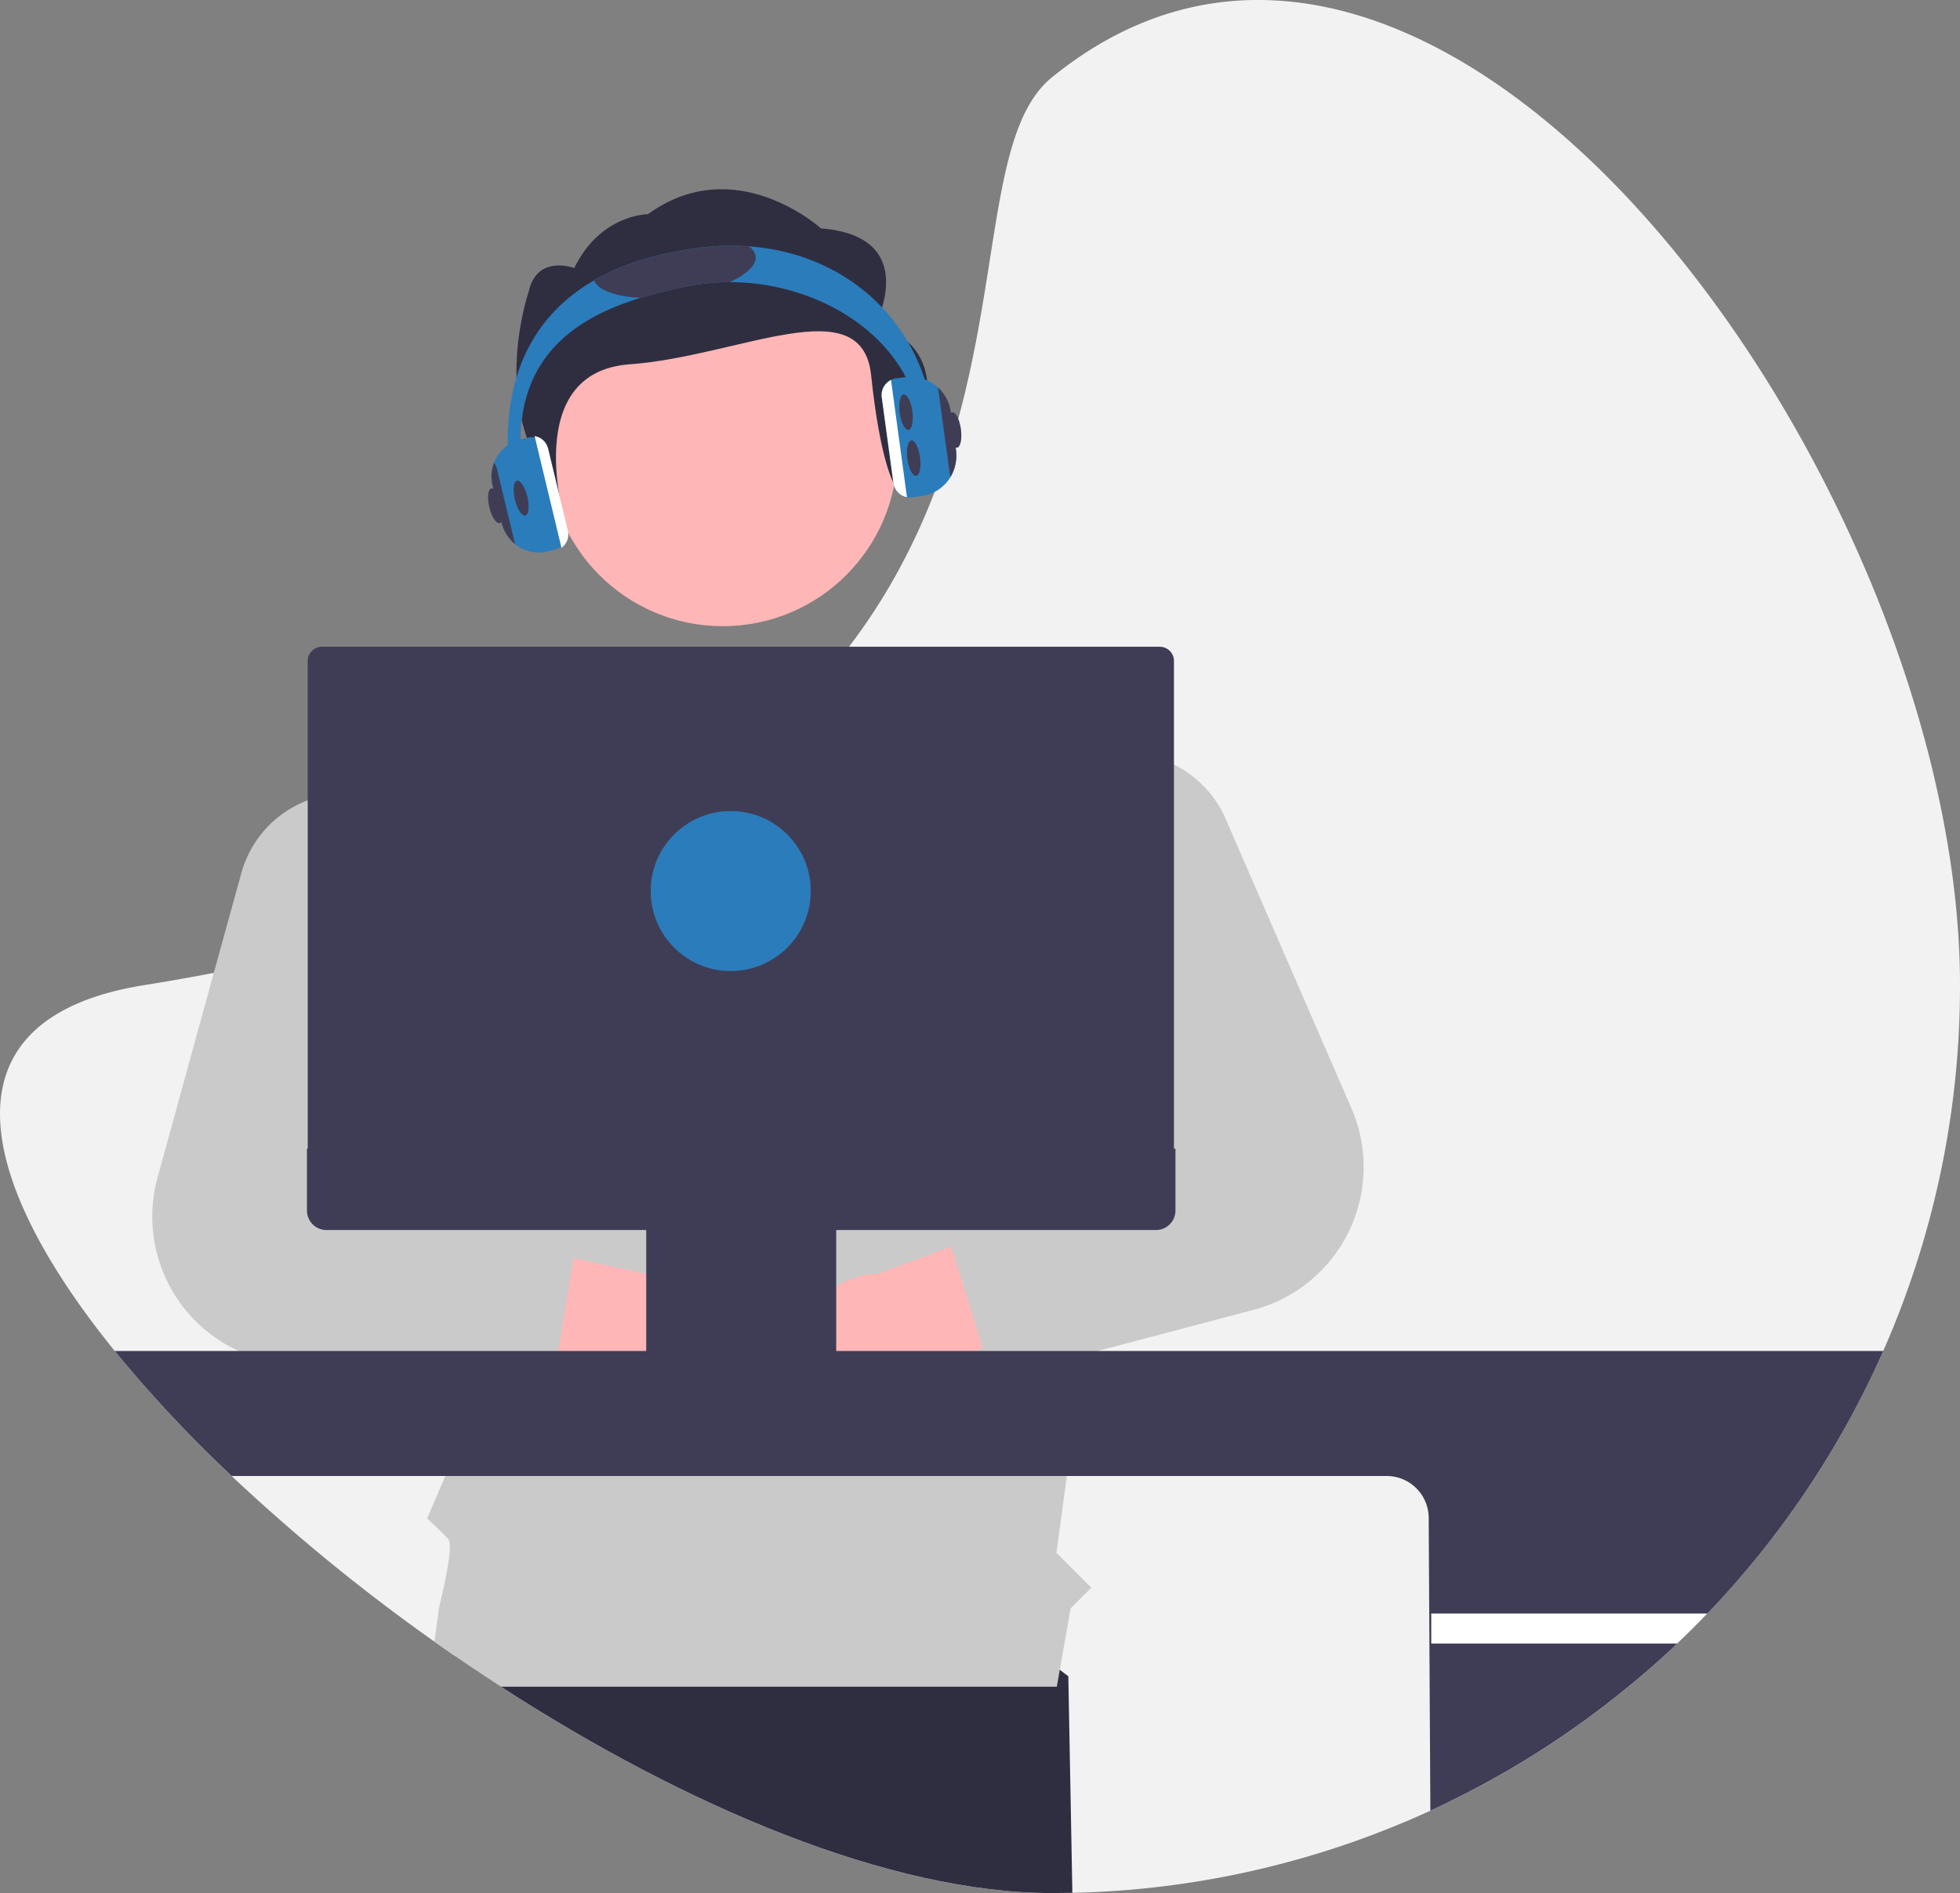 <svg xmlns="http://www.w3.org/2000/svg" viewBox="0 0 766.88 740.83"><rect x="0" y="0" width="766.88" height="740.83" fill="#808080" stroke="none"/><defs><style>.cls-1{fill:#f2f2f2;}.cls-2{fill:#2f2e41;}.cls-3{fill:#e6e6e6;}.cls-4{fill:#ffb6b6;}.cls-5{fill:#cacaca;}.cls-6{fill:#3f3d56;}.cls-7{fill:#fff;}.cls-8{fill:#2b7cbb;}</style></defs><g id="Layer_2" data-name="Layer 2"><g id="Layer_1-2" data-name="Layer 1"><path class="cls-1" d="M766.88,385.54A354.21,354.21,0,0,1,668,631.44q-5.74,6-11.8,11.74Q647,652,637.16,660.05a354,354,0,0,1-217.58,80.69q-4,.09-8,.09c-63.43,0-143.21-33.88-215.61-80.78q-9-5.82-17.81-11.91-4.12-2.82-8.21-5.72a730,730,0,0,1-79.32-64.8A514.76,514.76,0,0,1,44.9,528.7C-10.73,460.08-23,398.25,56.31,385.54q14.09-2.25,27.34-4.81,19.2-3.69,36.75-8Q144,367,164.82,360.3q7-2.25,13.66-4.59c65.74-23.09,109.74-53.2,139.69-85.87q7.62-8.29,14.05-16.79a236.48,236.48,0,0,0,17.83-27.12,255.57,255.57,0,0,0,18.41-41.05l.27-.78c23.83-68.74,16.58-132.5,42.87-153.84C524-61,663.89,69,729.56,222.16q5,11.58,9.34,23.3,2,5.23,3.79,10.49,4.8,13.69,8.71,27.46,1.5,5.25,2.86,10.49c1,3.77,1.9,7.53,2.76,11.29C763.41,332.72,766.88,359.87,766.88,385.54Z"/><path class="cls-2" d="M419.58,740.74q-4,.09-8,.09c-63.43,0-143.21-33.88-215.61-80.78q-9-5.82-17.81-11.91l5.16-31.4L339.55,596,418,656Z"/><path class="cls-3" d="M427.1,256H404.84a2.59,2.59,0,0,0-2.6,2.6v22.26a2.59,2.59,0,0,0,2.59,2.6H427.1a2.6,2.6,0,0,0,2.6-2.6V258.55A2.61,2.61,0,0,0,427.1,256Z"/><path class="cls-3" d="M429.66,296a2.62,2.62,0,0,0-2.56-2.14H404.84a2.59,2.59,0,0,0-2.6,2.6v22.26a2.59,2.59,0,0,0,2.59,2.6H427.1a2.6,2.6,0,0,0,2.6-2.6V296.5A2.38,2.38,0,0,0,429.66,296Z"/><path class="cls-3" d="M428.11,332.05a2.71,2.71,0,0,0-1-.2H404.84a2.59,2.59,0,0,0-2.6,2.59h0v22.26a2.59,2.59,0,0,0,2.57,2.6H427.1a2.6,2.6,0,0,0,2.6-2.6V334.45A2.61,2.61,0,0,0,428.11,332.05Z"/><polygon class="cls-2" points="336.1 660.05 335.48 660.05 336 659.98 336.1 660.05"/><circle id="b6132315-04e2-4cdb-a713-107c9cd58b0b" class="cls-4" cx="282.81" cy="176.73" r="68.32"/><path id="f4304bdd-ba2d-4fff-b404-410205410c5d-535" class="cls-2" d="M342.65,126.64s17.87-34.16-21.45-37.27c0,0-33.51-30.4-67.67-5.55,0,0-18.64,0-28.83,21.08,0,0-14.65-5.56-17.87,9.32,0,0-10.73,31.05,0,59s14.28,31.06,14.28,31.06-17.62-58.6,25.27-61.71,90.89-29.9,94.46,4.26,9,42.57,9,42.57S383.75,140.62,342.65,126.64Z"/><path class="cls-5" d="M459.55,345.11l-.22,1.16-2.47,13-17.07,90.2-1,5.31-2.12,11.23-2.9,15.32-6.43,34-1.84,9.73-.69,3.65-.24,1.28-1.91,10.07-.58,3-4.66,34.53-4.07,30.09L427,621.33l-8.12,8.12L413.51,660v.07H196q-13.2-8.55-26-17.63l1.79-13.4s6.16-23.93,3.57-26.79-8.24-8-8.24-8l7.13-16.64,1-2.31-1.66-34.43,0-.83L173,528.7l-.07-1.46-.11-2.19-2.11-43.68,0-.72L170,467.41l-.6-12.59-.26-5.31-2.57-53.13-1.74-36.08-1.52-31.41,6.11-2.07,65.35-22.21,27.07-35.19,56.34.42,27.58.21,46,42.68,10.47,5,.08,0,7.51,3.59,19,9.09L449,340.07,459.33,345Z"/><path class="cls-4" d="M269.11,557.55a30.32,30.32,0,0,1-40.67-22.43L121.89,520l37-41.9,95.51,20.78a30.45,30.45,0,0,1,14.67,58.67Z"/><path class="cls-5" d="M221.6,481.37a13.54,13.54,0,0,0-7.89-4.87L170,467.41l-4.49-.93A18.91,18.91,0,0,1,153,457.41a19.15,19.15,0,0,1-2.45-7.9,18.79,18.79,0,0,1,.89-7.48l15.15-45.65,9.83-29.62a42,42,0,0,0,2.09-11.05,43.33,43.33,0,0,0-9.07-28.89,42.68,42.68,0,0,0-49-13.64l-.76.29a42.56,42.56,0,0,0-25.31,28.41L83.65,380.73l-22,80.09a57.76,57.76,0,0,0,49,72.68l63,7.38,29.14,3.42a13.49,13.49,0,0,0,14.84-10.73,5.35,5.35,0,0,0,.11-.55l.7-4.32,5.93-36.38.06-.37A13.51,13.51,0,0,0,221.6,481.37Z"/><path class="cls-4" d="M337,558.72a30.28,30.28,0,0,0,36.35-22.66,29.33,29.33,0,0,0,.75-5.28l103.36-30-42.58-36.26-91.63,34.05A30.45,30.45,0,0,0,337,558.72Z"/><path class="cls-5" d="M528.76,433.69,479.6,320.55a42.81,42.81,0,0,0-20.27-21.35,43.53,43.53,0,0,0-8.78-3.2c-.47-.12-.94-.23-1.41-.32a42.18,42.18,0,0,0-19.48.36,42.81,42.81,0,0,0-27.34,21.73.64.64,0,0,0-.08.14,43.09,43.09,0,0,0-.37,38.85l.61,1.22,34.74,69.77a18.9,18.9,0,0,1-8.51,25.34,20.51,20.51,0,0,1-2,.85l-2.44.88L380.4,470.67a13.49,13.49,0,0,0-8.33,16.79l.11.35,12.3,39.36c.06.18.12.36.19.54a7.07,7.07,0,0,0,.4,1,13.48,13.48,0,0,0,15.81,7.53L424.56,530l4.83-1.28,61.15-16.15A57.77,57.77,0,0,0,531.63,442a58.91,58.91,0,0,0-2.87-8.26Z"/><path class="cls-6" d="M44.9,528.7a514.76,514.76,0,0,0,45.75,48.92h452A16.45,16.45,0,0,1,559,594.05l.65,114.53a356,356,0,0,0,77.47-48.53Q647,652,656.23,643.18q6-5.73,11.8-11.74A355.93,355.93,0,0,0,736.85,528.7Z"/><path class="cls-7" d="M668,631.44q-5.74,6-11.8,11.74H560V631.44Z"/><path class="cls-6" d="M458.65,256a5.54,5.54,0,0,0-4.87-2.9H125.94a5.55,5.55,0,0,0-5.54,5.55V454.82H459.33V258.6A5.44,5.44,0,0,0,458.65,256Z"/><path class="cls-6" d="M120.1,449.51v24.21a7.64,7.64,0,0,0,7.64,7.64h125.1v47.79h-1.66a1,1,0,0,0-1,1h0v3.33a1,1,0,0,0,1,1h77.66a1,1,0,0,0,1-1h0v-3.33a1,1,0,0,0-1-1h-1.66V481.36H452.27a7.65,7.65,0,0,0,7.65-7.64h0V449.51Z"/><circle class="cls-8" cx="285.9" cy="348.7" r="31.31"/><path class="cls-8" d="M365.67,173h-5c0-37.8-37.41-62.57-75.15-62.59A82.31,82.31,0,0,0,269.17,112c-6.06,1.21-12.35,2.66-18.53,4.55-24.37,7.47-47,21.91-47,56.45a78.43,78.43,0,0,0,2.54,19.88l-4.84,1.26a83.77,83.77,0,0,1-2.7-21.14c0-30.18,12.39-50.91,33.79-63.27,11.25-6.5,25-10.69,40.71-12.73a97.31,97.31,0,0,1,19.75-.6C336.32,99.52,365.67,132.8,365.67,173Z"/><path class="cls-8" d="M374,175.77l-2-14.56a15.91,15.91,0,0,0-18.25-13.56l-3.13.43a6.58,6.58,0,0,0-5.64,7.4L349.56,189a6.57,6.57,0,0,0,5.3,5.57,6.23,6.23,0,0,0,1.22.12,6.51,6.51,0,0,0,.88-.06l3.5-.47a15.79,15.79,0,0,0,10.74-6.43c.27-.38.53-.77.77-1.17A16.77,16.77,0,0,0,374,175.77Z"/><path class="cls-7" d="M348.63,148.69a6.39,6.39,0,0,0-2.33,1.92,6.55,6.55,0,0,0-1.29,4.87L349.56,189a6.57,6.57,0,0,0,5.3,5.57Z"/><path class="cls-6" d="M374,175.77l-2-14.56a15.75,15.75,0,0,0-5-9.56L371.56,185a6,6,0,0,0,.41,1.56A16.77,16.77,0,0,0,374,175.77Z"/><ellipse class="cls-6" cx="357.49" cy="179.32" rx="2.5" ry="7" transform="translate(-20.86 49.68) rotate(-7.73)"/><ellipse class="cls-6" cx="354.49" cy="161.32" rx="2.5" ry="7" transform="translate(-18.47 49.12) rotate(-7.73)"/><ellipse class="cls-6" cx="373.49" cy="168.32" rx="2.5" ry="7" transform="translate(-19.24 51.73) rotate(-7.73)"/><path class="cls-6" d="M285.52,110.41A82.31,82.31,0,0,0,269.17,112c-6.06,1.21-12.35,2.66-18.53,4.55-9.65-.47-16.75-3-18.18-6.82,11.25-6.5,25-10.69,40.71-12.73a97.31,97.31,0,0,1,19.75-.6,5.74,5.74,0,0,1,2.72,3.82C296.11,103.7,292.14,107.4,285.52,110.41Z"/><path class="cls-8" d="M221.68,207.7l-7.7-32a6,6,0,0,0-4.88-4.55,6.74,6.74,0,0,0-1-.08,6,6,0,0,0-1.4.17l-3,.72a14.9,14.9,0,0,0-11,18l3.45,14.36a15.84,15.84,0,0,0,5.34,8.62,14.56,14.56,0,0,0,1.36,1,14.79,14.79,0,0,0,11.37,1.84l3-.72a5.9,5.9,0,0,0,2.17-1A6,6,0,0,0,221.68,207.7Z"/><ellipse class="cls-6" cx="203.9" cy="194.94" rx="2.5" ry="7" transform="translate(-39.95 53.11) rotate(-13.53)"/><ellipse class="cls-6" cx="193.9" cy="197.94" rx="2.5" ry="7" transform="translate(-40.93 50.86) rotate(-13.53)"/><path class="cls-7" d="M222.17,207.58l-7.7-32a6.54,6.54,0,0,0-5.29-4.92l10.51,43.72A6.51,6.51,0,0,0,222.17,207.58Z"/><path class="cls-6" d="M194.47,183.57a6.39,6.39,0,0,0-1.17-2.45,14.75,14.75,0,0,0-.57,8.79l3.45,14.36a15.84,15.84,0,0,0,5.34,8.62Z"/></g></g></svg>